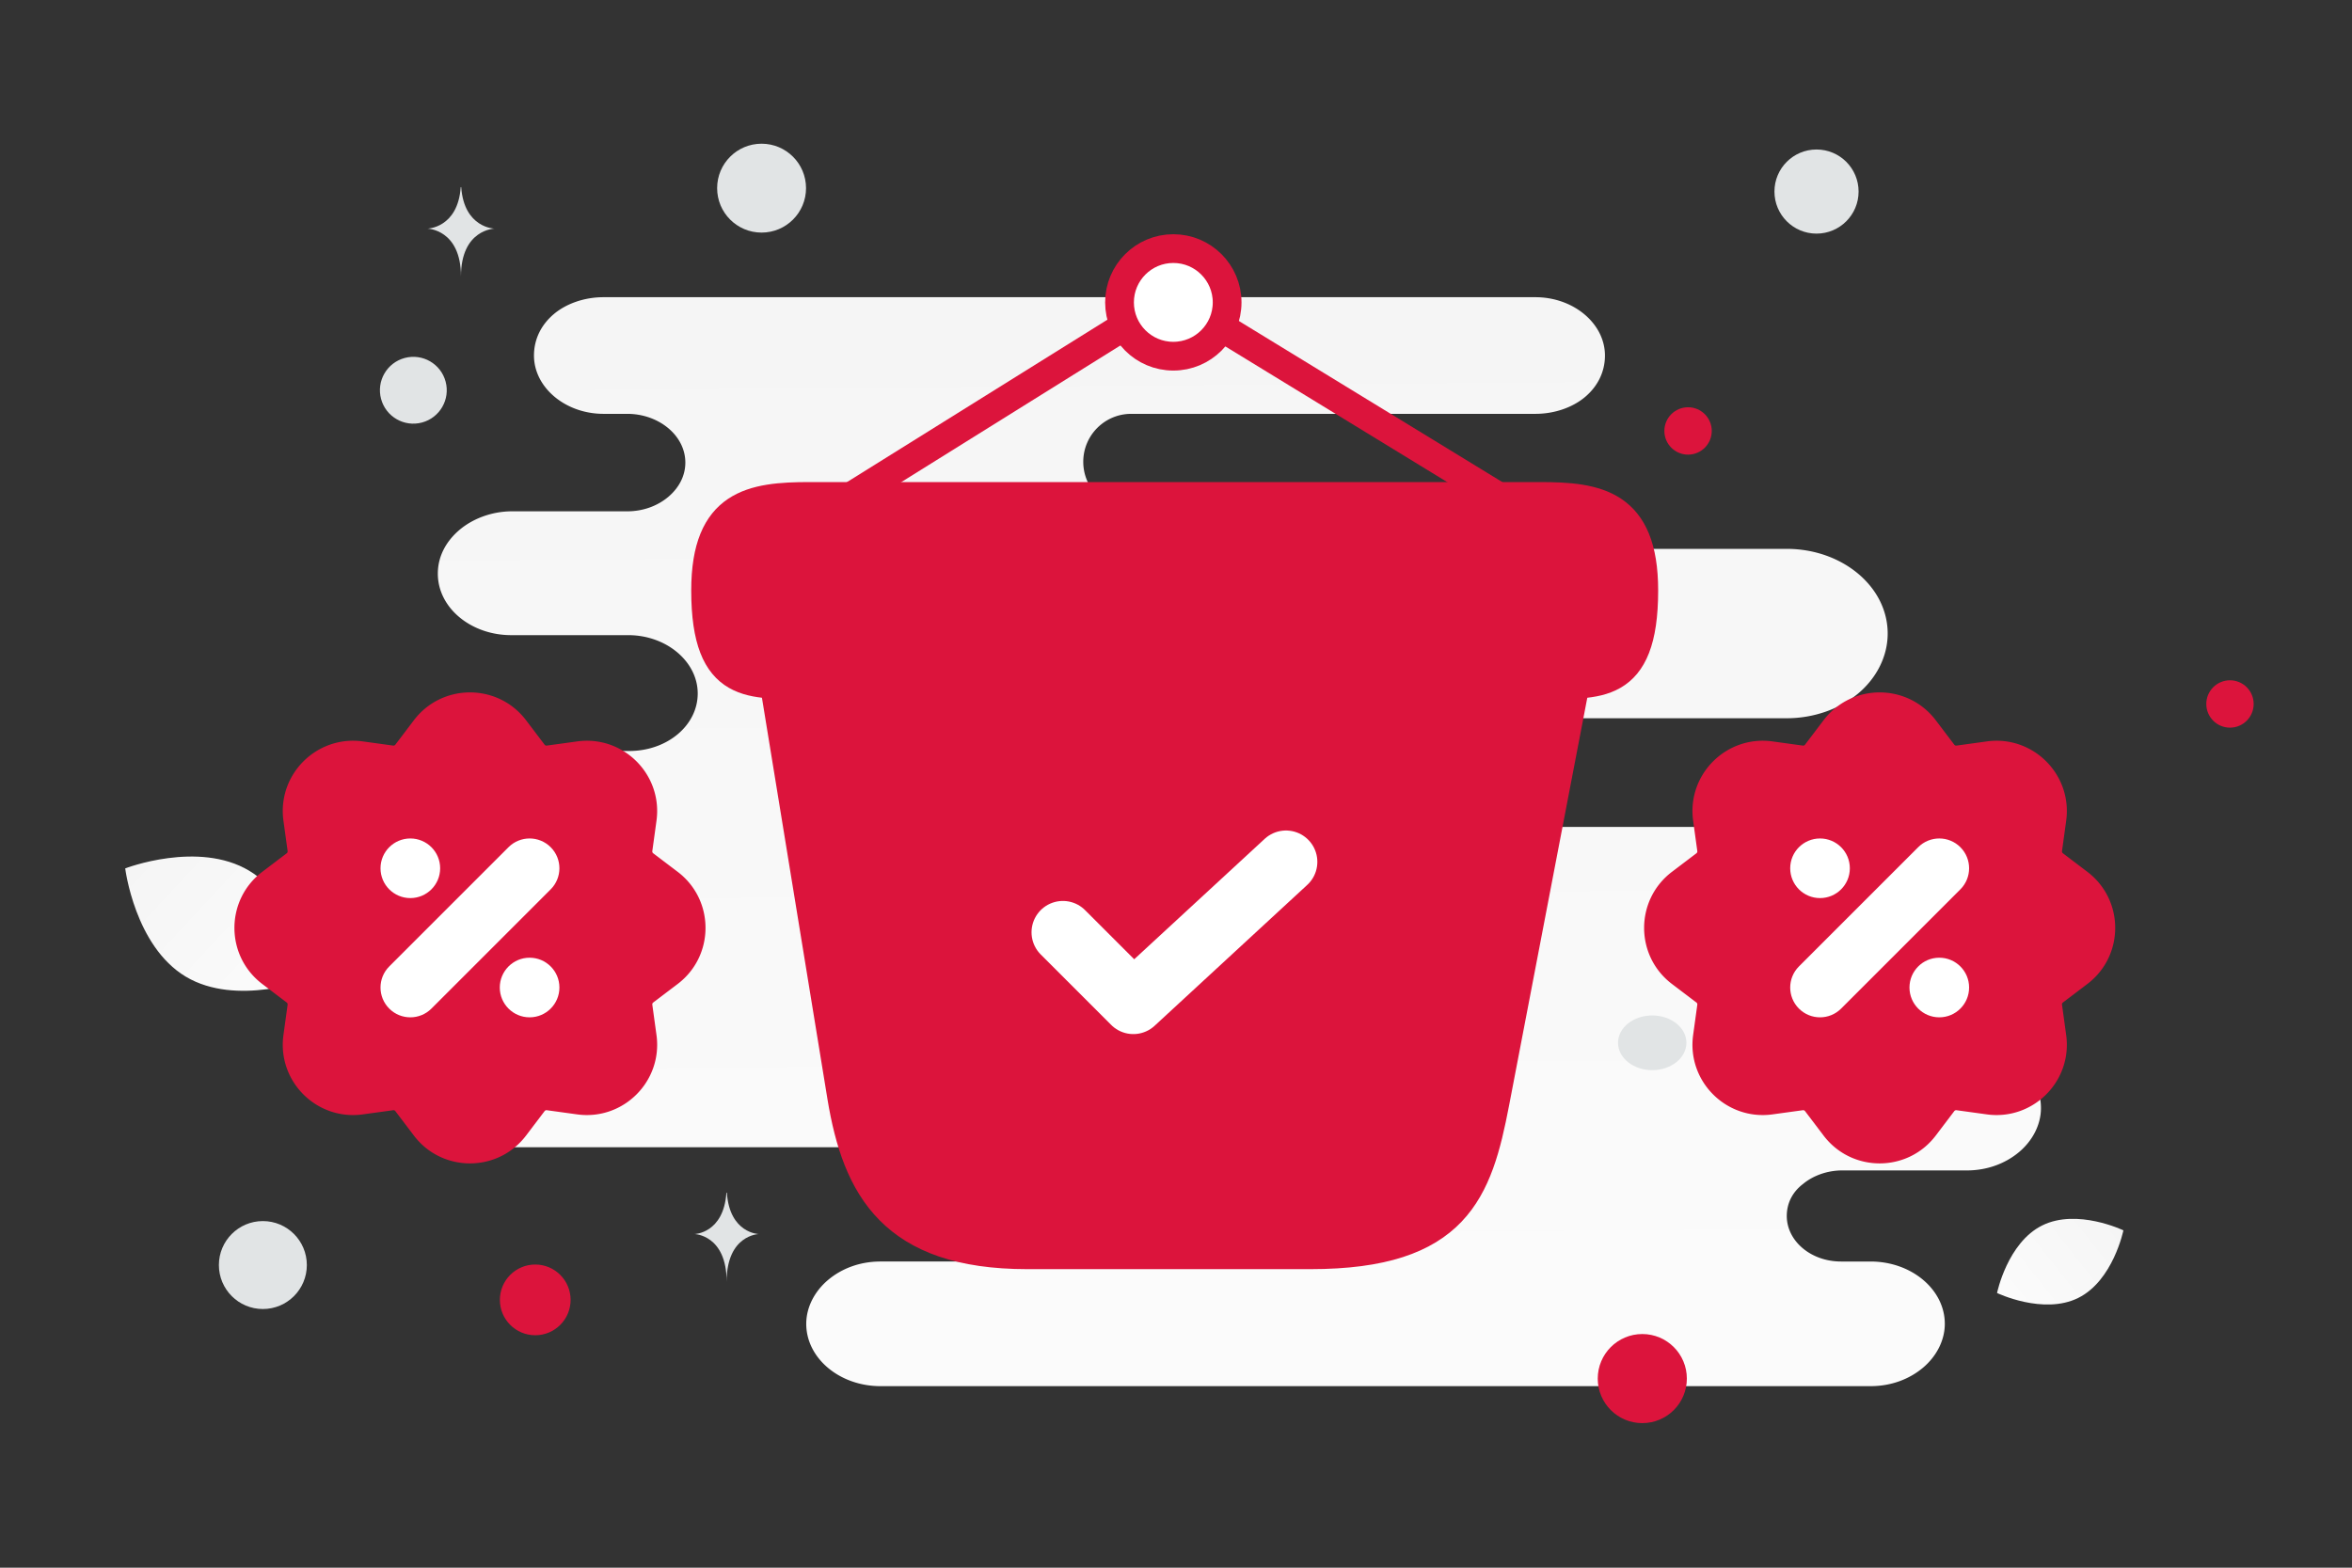 <?xml version="1.0" encoding="utf-8"?>
<svg width="900" height="600" viewBox="0 0 900 600" fill="none" xmlns="http://www.w3.org/2000/svg">
  <rect x="0" y="0" width="900" height="600" fill="#333333" stroke="none"/>
  <path d="M0 0h900v600H0z" style=""/>
  <path d="M752.563 399.649h-55.005c-13.479 0-24.771-9.174-24.771-20.793 0-5.81 2.914-11.008 7.285-14.677 4.372-3.67 10.564-6.116 17.486-6.116h8.014c6.921 0 13.114-2.446 17.485-6.115 4.371-3.67 7.285-8.868 7.285-14.678 0-11.313-10.928-20.792-24.77-20.792H537.565c-4.389 0-7.21-5.396-7.21-9.785 0-11.008-10.564-19.876-23.678-19.876h-62.521a5.962 5.962 0 1 1 0-11.925h239.559c10.564 0 20.4-3.669 27.321-9.479 6.921-5.81 11.292-14.066 11.292-22.933 0-18.041-17.485-32.412-38.613-32.412H559.986c-19.414 0-38.631-14.983-58.045-14.983h-69.079c-10.133 0-18.347-8.214-18.347-18.347 0-10.132 8.214-18.347 18.347-18.347h154.684c7.286 0 14.207-2.446 18.943-6.421 4.735-3.975 7.649-9.479 7.649-15.9 0-12.231-12.021-22.322-26.592-22.322H230.92c-7.286 0-14.207 2.446-18.943 6.421-4.735 3.976-7.649 9.48-7.649 15.901 0 12.231 12.021 22.321 26.592 22.321h9.107c12.021 0 22.221 8.256 22.221 18.653 0 5.198-2.55 9.785-6.557 13.148-4.007 3.364-9.472 5.504-15.664 5.504h-44.078c-7.649 0-14.935 2.752-20.035 7.033-5.1 4.281-8.378 10.091-8.378 16.818 0 13.148 12.749 23.544 28.049 23.544h44.806c14.571 0 26.592 10.091 26.592 22.322 0 6.116-2.914 11.62-7.65 15.595-4.735 3.975-11.292 6.421-18.578 6.421h-40.07c-6.557 0-12.385 2.14-16.757 5.81-4.371 3.669-6.921 8.561-6.921 14.065 0 11.008 10.564 19.876 23.678 19.876h32.421c18.578 0 33.513 12.537 33.513 28.131 0 7.645-3.643 14.983-9.836 19.876-6.192 5.198-14.571 8.256-23.677 8.256h-45.171c-9.107 0-17.485 3.057-23.313 8.256-6.193 4.892-9.836 11.925-9.836 19.569 0 15.289 14.935 27.826 33.149 27.826h139.478c15.404 0 30.535 8.562 45.939 8.562h25.402c9.711 0 17.582 7.871 17.582 17.582 0 9.71-7.871 17.582-17.582 17.582h-61.83c-8.014 0-14.935 2.752-20.035 7.033-5.1 4.281-8.378 10.396-8.378 16.817 0 13.149 12.749 23.851 28.413 23.851h378.847c8.014 0 14.936-2.752 20.036-7.033 5.099-4.281 8.378-10.396 8.378-16.818 0-13.148-12.75-23.85-28.414-23.85h-11.292c-11.657 0-20.764-7.95-20.764-17.429 0-4.893 2.186-9.174 6.193-12.231 3.643-3.058 9.107-5.199 14.935-5.199h47.72c8.014 0 14.936-2.752 20.036-7.032 5.099-4.281 8.378-10.397 8.378-16.818 0-13.76-12.75-24.462-28.414-24.462z" fill="url(#a)"/>
  <path d="M795.242 496.758c-13.349 6.621-31.065-1.893-31.065-1.893s3.937-19.245 17.293-25.858c13.348-6.621 31.057 1.884 31.057 1.884s-3.937 19.245-17.285 25.867z" fill="url(#b)"/>
  <path d="M71.062 373.779c19.491 11.682 47.455.883 47.455.883s-3.656-29.735-23.16-41.404c-19.49-11.681-47.443-.896-47.443-.896s3.657 29.735 23.148 41.417z" fill="url(#c)"/>
  <circle cx="645.942" cy="164.934" r="9.065" transform="rotate(180 645.942 164.934)" fill="#DC143c"/>
  <circle cx="628.431" cy="527.623" r="17.049" transform="rotate(180 628.431 527.623)" fill="#DC143c"/>
  <circle r="13.533" transform="matrix(-1 0 0 1 204.812 497.505)" fill="#DC143c"/>
  <circle r="9.061" transform="matrix(-1 0 0 1 853.308 269.43)" fill="#DC143c"/>
  <circle r="16.827" transform="matrix(-1 0 0 1 100.586 484.172)" fill="#E1E4E5"/>
  <circle r="12.807" transform="matrix(-1 0 0 1 758.313 374.849)" fill="#E1E4E5"/>
  <circle r="16.098" transform="matrix(-1 0 0 1 695.096 73.315)" fill="#E1E4E5"/>
  <circle r="12.786" transform="scale(1 -1) rotate(-75 -18.241 -177.742)" fill="#E1E4E5"/>
  <circle r="17.009" transform="matrix(-1 0 0 1 291.422 72.01)" fill="#E1E4E5"/>
  <ellipse rx="13.084" ry="10.467" transform="matrix(-1 0 0 1 632.227 399.112)" fill="#E1E4E5"/>
  <path d="M176.297 71.627h.186c1.104 15.638 12.734 15.879 12.734 15.879s-12.825.25-12.825 18.319c0-18.069-12.824-18.32-12.824-18.32s11.625-.24 12.729-15.878zm101.662 384.852h.179c1.059 15.591 12.225 15.831 12.225 15.831s-12.313.25-12.313 18.266c0-18.016-12.312-18.266-12.312-18.266s11.161-.24 12.221-15.831z" fill="#E1E4E5"/>
  <path d="M446.403 114.707 327.1 189.125m123.935-73.903 120.845 73.903" stroke="#DC143c" stroke-width="11" stroke-miterlimit="10" stroke-linecap="round" stroke-linejoin="round"/>
  <path d="M270 225.98c0-33.282 17.77-35.98 39.849-35.98h279.302C611.23 190 629 192.698 629 225.98c0 38.678-17.77 35.98-39.849 35.98H309.849c-22.079 0-39.849 2.698-39.849-35.98z" fill="#DC143c" stroke="#DC143c" stroke-width="11"/>
  <path d="m296.728 264.575 25.34 155.28c5.751 34.866 19.59 60.386 70.99 60.386h108.373c55.893 0 64.16-24.442 70.63-58.23l30.193-157.436" fill="#DC143c"/>
  <path d="m296.728 264.575 25.34 155.28c5.751 34.866 19.59 60.386 70.99 60.386h108.373c55.893 0 64.16-24.442 70.63-58.23l30.193-157.436" stroke="#DC143c" stroke-width="11" stroke-linecap="round"/>
  <path d="m406.719 356.817 26.958 26.958 58.41-53.917" stroke="#fff" stroke-width="24" stroke-linecap="round" stroke-linejoin="round"/>
  <path d="m717.071 273.933-19.299 17.842-38.597 8.011-2.185 28.402-8.375 10.196-10.559 24.76c6.554 4.491 19.954 13.691 21.119 14.565 1.165.874-3.884 8.618-6.554 12.381v16.021c5.462 3.277 16.822 9.904 18.57 10.196 2.185.364 14.201-1.457 15.658-2.913 1.456-1.457 18.206 15.657 21.483 17.842 3.277 2.185 14.201 5.462 16.022 5.098 1.456-.292 8.375-7.647 11.652-11.288l16.75-6.555 28.037-5.097 2.913-29.495 13.109-22.575 1.456-13.109-20.391-26.217-4.369-27.674-37.505-6.19-18.935-14.201z" fill="#DC143c"/>
  <path fill-rule="evenodd" clip-rule="evenodd" d="m733.498 295.865-7.084-9.342c-3.594-4.74-10.72-4.74-14.314 0l-7.084 9.342a18.863 18.863 0 0 1-17.599 7.29l-11.615-1.597c-5.893-.81-10.932 4.228-10.121 10.121l1.597 11.615a18.863 18.863 0 0 1-7.29 17.599l-9.342 7.084c-4.74 3.594-4.74 10.72 0 14.314l9.342 7.084a18.863 18.863 0 0 1 7.29 17.599l-1.597 11.615c-.811 5.893 4.228 10.932 10.121 10.122l11.615-1.597a18.86 18.86 0 0 1 17.599 7.289l7.084 9.343c3.594 4.74 10.72 4.74 14.314 0l7.084-9.343a18.86 18.86 0 0 1 17.599-7.289l11.615 1.597c5.893.81 10.932-4.229 10.121-10.122l-1.597-11.615a18.863 18.863 0 0 1 7.29-17.599l9.343-7.084c4.74-3.594 4.74-10.72 0-14.314l-9.343-7.084a18.863 18.863 0 0 1-7.29-17.599l1.597-11.615c.811-5.893-4.228-10.931-10.121-10.121l-11.615 1.597a18.863 18.863 0 0 1-17.599-7.29zm7.23-20.196c-10.782-14.22-32.16-14.22-42.942 0l-7.084 9.343a.9.9 0 0 1-.838.347l-11.615-1.597c-17.679-2.431-32.795 12.685-30.365 30.364l1.597 11.615a.895.895 0 0 1-.347.838l-9.342 7.084c-14.22 10.783-14.22 32.16 0 42.942l9.342 7.084a.896.896 0 0 1 .347.838l-1.597 11.615c-2.43 17.68 12.686 32.796 30.365 30.365l11.615-1.597a.897.897 0 0 1 .838.347l7.084 9.342c10.782 14.22 32.16 14.22 42.942 0l7.084-9.342a.897.897 0 0 1 .838-.347l11.615 1.597c17.679 2.431 32.795-12.685 30.365-30.365l-1.597-11.615a.896.896 0 0 1 .347-.838l9.342-7.084c14.22-10.782 14.22-32.159 0-42.942l-9.342-7.084a.895.895 0 0 1-.347-.838l1.597-11.615c2.43-17.679-12.686-32.795-30.365-30.364l-11.615 1.597a.9.9 0 0 1-.838-.347l-7.084-9.343z" fill="#DC143c"/>
  <path d="m750.142 340.383-45.637 45.637c-4.455 4.455-11.679 4.455-16.135 0-4.456-4.456-4.456-11.68 0-16.135l45.637-45.638c4.456-4.455 11.68-4.455 16.135 0 4.456 4.456 4.456 11.68 0 16.136zm-42.295-8.068c0 6.301-5.108 11.409-11.409 11.409-6.302 0-11.41-5.108-11.41-11.409 0-6.301 5.108-11.409 11.41-11.409 6.301 0 11.409 5.108 11.409 11.409zm22.819 45.637c0 6.301 5.108 11.409 11.409 11.409 6.301 0 11.409-5.108 11.409-11.409 0-6.301-5.108-11.409-11.409-11.409-6.301 0-11.409 5.108-11.409 11.409z" fill="#fff"/>
  <path d="m177.649 273.933-19.299 17.842-38.597 8.011-2.185 28.402-8.375 10.196-10.56 24.76c6.555 4.491 19.954 13.691 21.12 14.565 1.165.874-3.884 8.618-6.555 12.381v16.021c5.462 3.277 16.823 9.904 18.571 10.196 2.185.364 14.201-1.457 15.657-2.913 1.457-1.457 18.207 15.657 21.484 17.842 3.277 2.185 14.201 5.462 16.021 5.098 1.457-.292 8.375-7.647 11.652-11.288l16.75-6.555 28.038-5.097 2.913-29.495 13.109-22.575 1.456-13.109-20.391-26.217-4.37-27.674-37.505-6.19-18.934-14.201z" fill="#DC143c"/>
  <path fill-rule="evenodd" clip-rule="evenodd" d="m194.076 295.865-7.084-9.342c-3.594-4.74-10.72-4.74-14.314 0l-7.084 9.342a18.864 18.864 0 0 1-17.599 7.29l-11.615-1.597c-5.893-.81-10.932 4.228-10.122 10.121l1.597 11.615a18.86 18.86 0 0 1-7.289 17.599l-9.343 7.084c-4.74 3.594-4.74 10.72 0 14.314l9.343 7.084a18.86 18.86 0 0 1 7.289 17.599l-1.597 11.615c-.81 5.893 4.229 10.932 10.122 10.122l11.615-1.597a18.861 18.861 0 0 1 17.599 7.289l7.084 9.343c3.594 4.74 10.72 4.74 14.314 0l7.084-9.343a18.86 18.86 0 0 1 17.598-7.289l11.616 1.597c5.893.81 10.931-4.229 10.121-10.122l-1.597-11.615a18.863 18.863 0 0 1 7.29-17.599l9.342-7.084c4.74-3.594 4.74-10.72 0-14.314l-9.342-7.084a18.863 18.863 0 0 1-7.29-17.599l1.597-11.615c.81-5.893-4.228-10.931-10.121-10.121l-11.616 1.597a18.862 18.862 0 0 1-17.598-7.29zm7.23-20.196c-10.783-14.22-32.16-14.22-42.942 0l-7.084 9.343a.9.9 0 0 1-.838.347l-11.615-1.597c-17.68-2.431-32.796 12.685-30.365 30.364l1.597 11.615a.897.897 0 0 1-.347.838l-9.342 7.084c-14.22 10.783-14.22 32.16 0 42.942l9.342 7.084a.898.898 0 0 1 .347.838l-1.597 11.615c-2.431 17.68 12.685 32.796 30.365 30.365l11.615-1.597a.898.898 0 0 1 .838.347l7.084 9.342c10.782 14.22 32.159 14.22 42.942 0l7.084-9.342a.897.897 0 0 1 .838-.347l11.615 1.597c17.679 2.431 32.795-12.685 30.364-30.365l-1.597-11.615a.9.9 0 0 1 .347-.838l9.343-7.084c14.22-10.782 14.22-32.159 0-42.942l-9.343-7.084a.9.9 0 0 1-.347-.838l1.597-11.615c2.431-17.679-12.685-32.795-30.364-30.364l-11.615 1.597a.9.9 0 0 1-.838-.347l-7.084-9.343z" fill="#DC143c"/>
  <path d="m210.72 340.383-45.637 45.637c-4.456 4.455-11.68 4.455-16.135 0-4.456-4.456-4.456-11.68 0-16.135l45.637-45.638c4.455-4.455 11.679-4.455 16.135 0 4.456 4.456 4.456 11.68 0 16.136zm-42.295-8.068c0 6.301-5.109 11.409-11.41 11.409s-11.409-5.108-11.409-11.409c0-6.301 5.108-11.409 11.409-11.409 6.301 0 11.41 5.108 11.41 11.409zm22.818 45.637c0 6.301 5.108 11.409 11.409 11.409 6.302 0 11.41-5.108 11.41-11.409 0-6.301-5.108-11.409-11.41-11.409-6.301 0-11.409 5.108-11.409 11.409z" fill="#fff"/>
  <circle cx="448.977" cy="115.736" r="20.589" fill="#fff" stroke="#DC143c" stroke-width="11"/>
  <defs>
    <linearGradient id="a" x1="481.233" y1="764.188" x2="472.679" y2="-339.713" gradientUnits="userSpaceOnUse">
      <stop stop-color="#fff"/>
      <stop offset="1" stop-color="#EEE"/>
    </linearGradient>
    <linearGradient id="b" x1="743.983" y1="517.411" x2="854.079" y2="430.325" gradientUnits="userSpaceOnUse">
      <stop stop-color="#fff"/>
      <stop offset="1" stop-color="#EEE"/>
    </linearGradient>
    <linearGradient id="c" x1="146.488" y1="411.383" x2="-10.346" y2="265.663" gradientUnits="userSpaceOnUse">
      <stop stop-color="#fff"/>
      <stop offset="1" stop-color="#EEE"/>
    </linearGradient>
  </defs>
</svg>